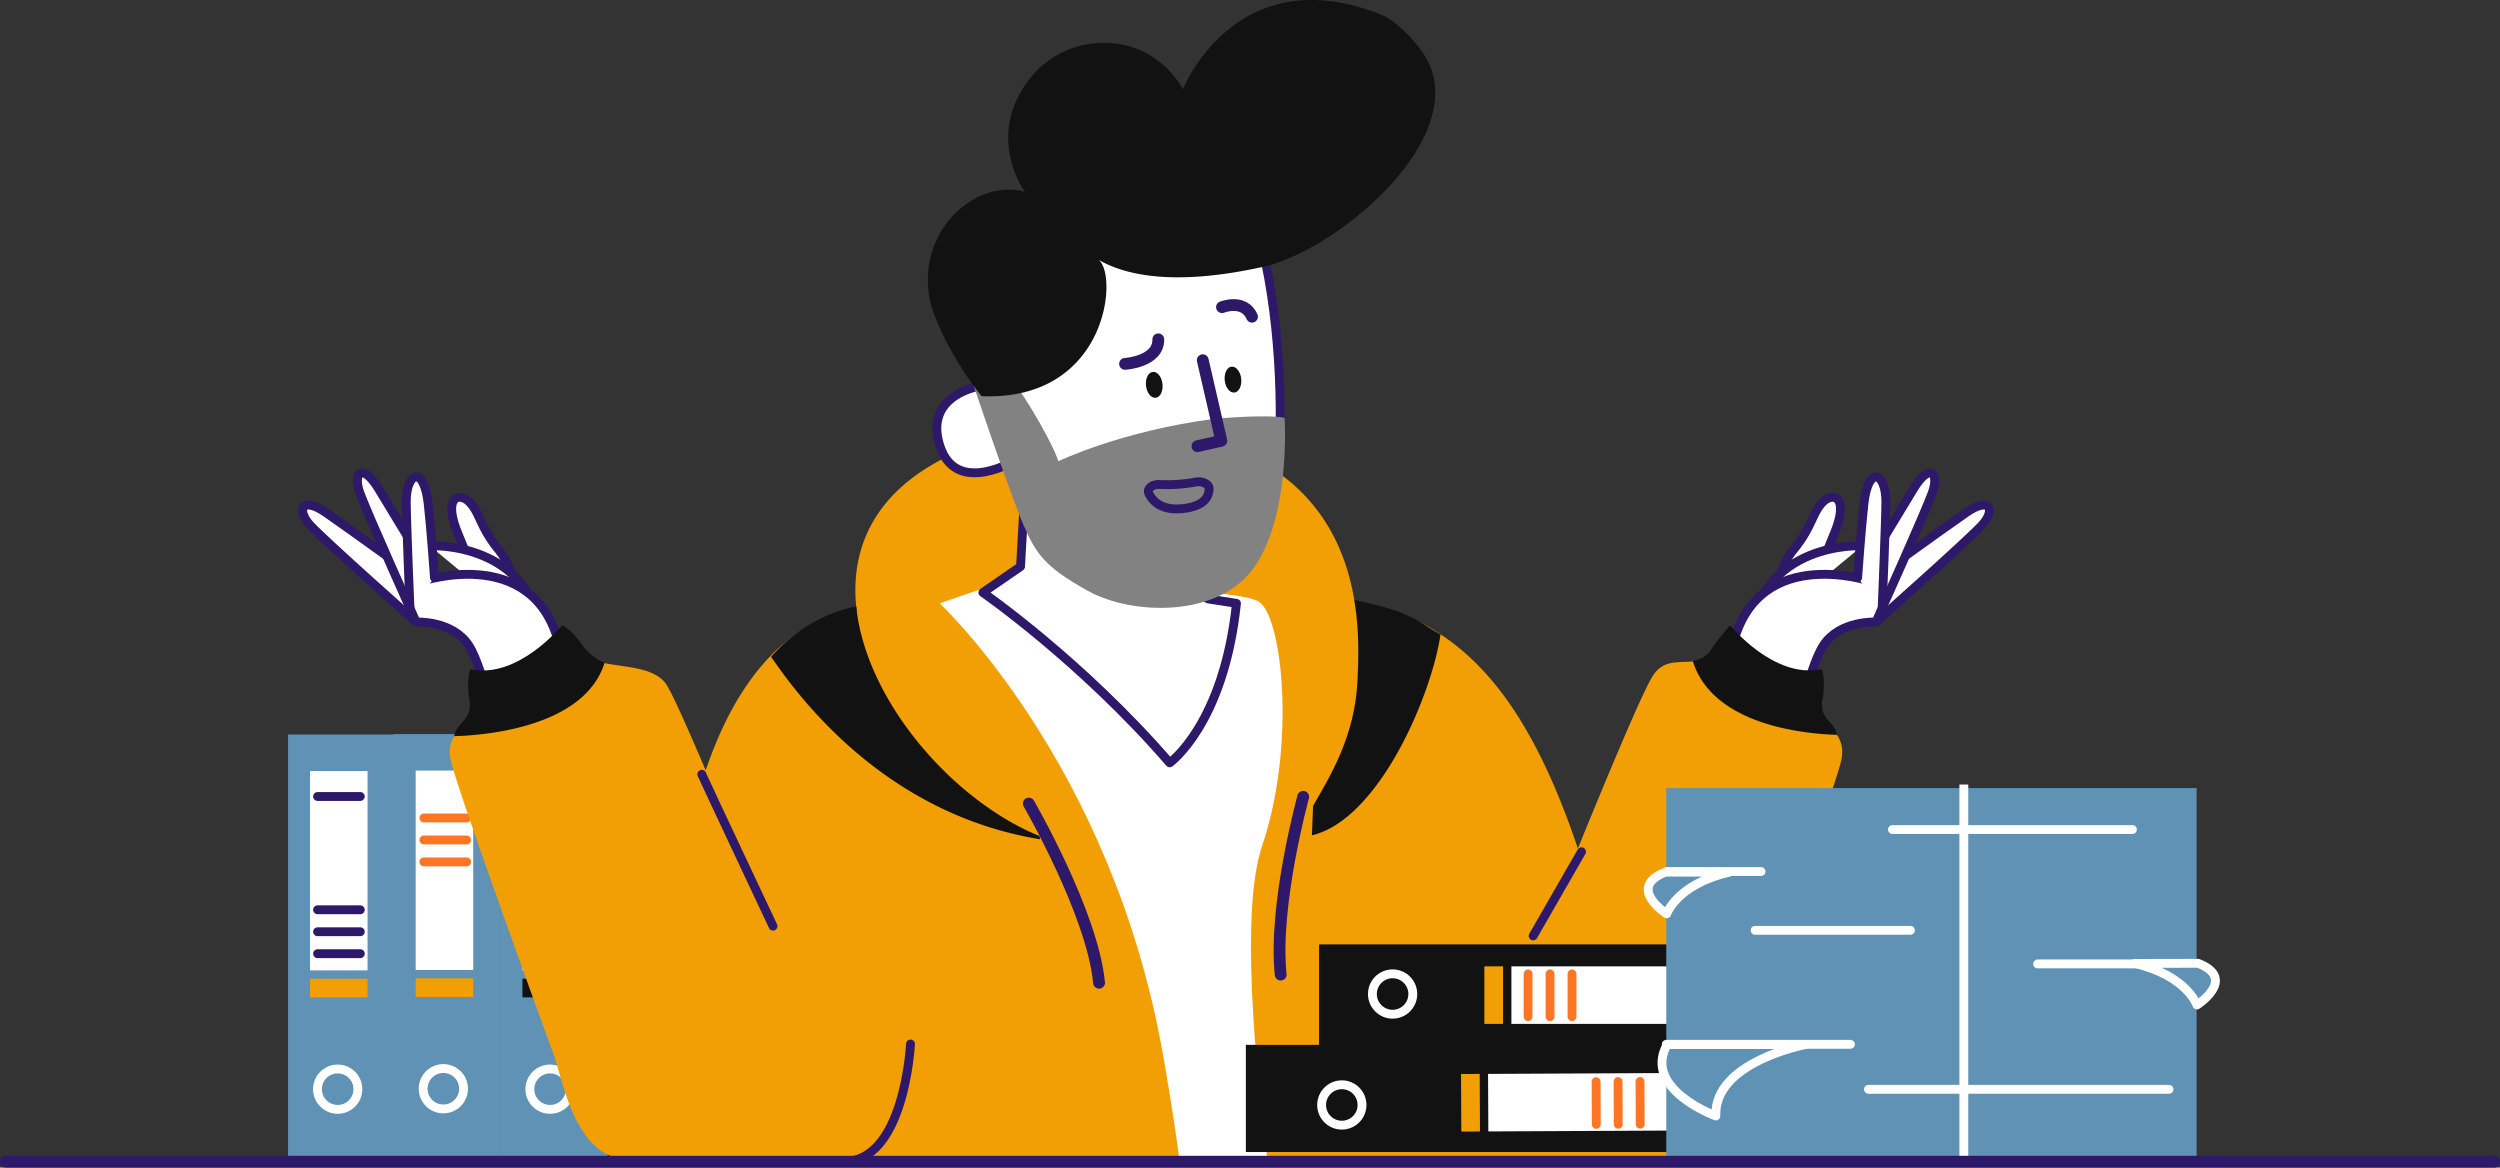 <svg xmlns="http://www.w3.org/2000/svg" viewBox="0 0 1693 790.71"><rect x="0" y="0" width="1693" height="790.71" fill="#333333" stroke="none"/><defs><style>.cls-1,.cls-13{fill:#6092B5;}.cls-2,.cls-8{fill:#fff;}.cls-3{fill:#F29F05;}.cls-4,.cls-5,.cls-7,.cls-9{fill:none;}.cls-11,.cls-12,.cls-13,.cls-4{stroke:#fff;}.cls-12,.cls-13,.cls-4,.cls-5,.cls-7,.cls-8,.cls-9{stroke-linecap:round;}.cls-11,.cls-12,.cls-13,.cls-4,.cls-5,.cls-7,.cls-8,.cls-9{stroke-linejoin:round;}.cls-11,.cls-12,.cls-13,.cls-4,.cls-5,.cls-7,.cls-8{stroke-width:6px;}.cls-5{stroke:#fe7624;}.cls-11,.cls-12,.cls-6{fill:#121212;}.cls-7,.cls-8,.cls-9{stroke:#2e186a;}.cls-9{stroke-width:8px;}.cls-10{fill:#828282;}</style></defs><g id="Layer_2" data-name="Layer 2"><g id="solid_III" data-name="solid III"><g id="not_found" data-name="not found"><g id="folders_bg" data-name="folders bg"><g id="folder_III" data-name="folder III"><rect class="cls-1" x="157.92" y="605.84" width="289.97" height="72.57" transform="translate(945.03 339.21) rotate(90)"/><rect class="cls-2" x="233.47" y="569.85" width="135.02" height="38.96" transform="translate(890.31 288.36) rotate(90)"/><rect class="cls-3" x="294.66" y="649.34" width="12.64" height="38.96" transform="translate(969.79 367.84) rotate(90)"/><circle class="cls-4" cx="300.23" cy="737.29" r="13.68"/><line class="cls-5" x1="316" y1="553.94" x2="287.05" y2="553.94"/><line class="cls-5" x1="316" y1="568.81" x2="287.05" y2="568.81"/><line class="cls-5" x1="316" y1="583.68" x2="287.05" y2="583.68"/></g><g id="folder_II" data-name="folder II"><rect class="cls-1" x="230.19" y="606.14" width="289.97" height="72.57" transform="translate(1017.6 267.24) rotate(90)"/><rect class="cls-2" x="305.73" y="570.15" width="135.02" height="38.96" transform="translate(962.88 216.39) rotate(90)"/><rect class="cls-6" x="366.93" y="649.63" width="12.64" height="38.96" transform="translate(1042.36 295.87) rotate(90)"/><circle class="cls-4" cx="372.5" cy="737.59" r="13.68"/><line class="cls-7" x1="387.82" y1="616.1" x2="358.87" y2="616.1"/><line class="cls-7" x1="387.82" y1="539.37" x2="358.87" y2="539.37"/><line class="cls-7" x1="387.82" y1="630.97" x2="358.87" y2="630.97"/><line class="cls-7" x1="387.82" y1="645.84" x2="358.87" y2="645.84"/></g><g id="folder"><rect class="cls-1" x="86.37" y="606.14" width="289.97" height="72.57" transform="translate(873.78 411.06) rotate(90)"/><rect class="cls-2" x="161.91" y="570.15" width="135.02" height="38.96" transform="translate(819.06 360.21) rotate(90)"/><rect class="cls-3" x="223.1" y="649.63" width="12.64" height="38.96" transform="translate(898.54 439.69) rotate(90)"/><circle class="cls-4" cx="228.68" cy="737.59" r="13.68"/><line class="cls-7" x1="244" y1="616.1" x2="215.05" y2="616.1"/><line class="cls-7" x1="244" y1="539.37" x2="215.05" y2="539.37"/><line class="cls-7" x1="244" y1="630.97" x2="215.05" y2="630.97"/><line class="cls-7" x1="244" y1="645.84" x2="215.05" y2="645.84"/></g></g><g id="man"><g id="hands"><g id="hand_II" data-name="hand II"><path class="cls-8" d="M348.25,404.31a47.37,47.37,0,0,0-10.68-32.16C325.15,357,325,347.39,318,340.14s-18.11-3.94-8.11,20.65,14.32,34.69,14.32,34.69Z"/><path class="cls-8" d="M291,369.62c1.08,0,69.16-3.47,77.27,64"/><path class="cls-8" d="M337.06,504.34s-8.44-49.81-19.5-67.1-35.76-16-35.76-16S219,365.57,209.91,355.51s-5.61-19.65,10.64-8.47,65.09,46.61,65.09,46.61,81.42-27.57,94.66,50.64l15,46.42Z"/><path class="cls-8" d="M280.73,418.78s-32.25-71.65-37.08-85.15,1.7-20.62,12.67-2.71,35.93,59.41,35.93,59.41"/><path class="cls-8" d="M277.68,413.05s-2.57-61.46-2.56-73.37c0-19.63,11.79-25.21,14.83,1.25,2,17.67,4.27,50.24,4.27,50.24"/></g><g id="hand"><path class="cls-8" d="M1204,404.31a47.33,47.33,0,0,1,10.67-32.16c12.43-15.14,12.56-24.76,19.59-32s18.1-3.94,8.1,20.65S1228,395.48,1228,395.48Z"/><path class="cls-8" d="M1261.19,369.62c-1.08,0-69.17-3.47-77.27,64"/><path class="cls-8" d="M1215.16,504.34s8.44-49.81,19.5-67.1,35.76-16,35.76-16,62.78-55.68,71.89-65.74,5.61-19.65-10.64-8.47-65.09,46.61-65.09,46.61-81.42-27.57-94.66,50.64l-15,46.42Z"/><path class="cls-8" d="M1271.49,418.78s32.25-71.65,37.08-85.15-1.7-20.62-12.66-2.71S1260,390.33,1260,390.33"/><path class="cls-8" d="M1274.54,413.05s2.57-61.46,2.56-73.37c0-19.63-11.79-25.21-14.83,1.25-2,17.67-4.26,50.24-4.26,50.24"/></g></g><g id="hoodie"><path class="cls-3" d="M1233.86,477.59c1.33-15.3-.67-21.36-.67-21.36-35.18,3.72-63.39-29.88-63.39-29.88s-3.36,3.8-12.83,16-27.45-1.58-38.07,15.94c-8.58,14.16-39,88.37-50.37,116.32C1034,472,989.61,419.86,917.19,406.74,907.75,349.55,867,277,704.8,289.66,604,307.83,573.24,359.47,580.21,414h-.48s-65.26-.87-101.82,107.74c-10.71-25.2-21.58-49.86-26.25-57.58-10.63-17.52-46.92-9.65-56.4-21.82s-12.84-16-12.84-16S354.22,460,319,456.23c0,0-2,6.06-.66,21.36s-17.27,17.05-13.12,37.06,69.67,199.46,69.67,199.46c6.18,16.68,14.34,68.87,48.2,70.73a1.35,1.35,0,0,0,1.18.87c53.69-.15,710.21.4,710.21.4s.06-.71.13-2.05c29.25-6.9,36.83-54.22,42.66-69.95,0,0,65.53-179.45,69.67-199.46S1232.53,492.89,1233.86,477.59Z"/><path id="welt" class="cls-6" d="M1234.16,475.15c2.51-16-.59-22-.59-22-32.14,6.95-61.84-29.59-61.84-29.59s-4,3.55-13.58,17c-3.87,5.43-7.81,6-11.82,7.12,13.35,43.42,75.88,49.42,97.67,49.95C1242.35,488.24,1232.26,487.3,1234.16,475.15Z"/><path id="welt-2" data-name="welt" class="cls-6" d="M317.94,475.27c-2.51-16,.71-22.08.71-22.08,32.15,6.95,61.85-29.59,61.85-29.59s4.84.54,14.45,14c3.87,5.43,10.52,10,14.53,11.11-13.34,43.41-80.15,49.3-101.93,49.83C309.19,489.1,319.84,487.43,317.94,475.27Z"/><path id="shape" class="cls-6" d="M579.84,410.61c-19.54,4-39.79,14.26-57.7,34.13,16.67,24.12,74.88,106.16,182.2,123.6a10.88,10.88,0,0,0-.47-2.19C644.39,541.74,586.13,473.83,579.84,410.61Z"/><path id="shape_II" data-name="shape II" class="cls-6" d="M917.12,406.3c3.72,22.22,2.7,42.17,2.2,53.95-1.65,38.94-19.12,66.11-30.11,85.49l-.78,19.94c45.36-10.69,81-94.69,87.1-136C959.43,420.85,956.55,414.28,917.12,406.3Z"/><g id="lines"><path class="cls-9" d="M696.72,544.18s43.08,74.37,47.57,121.34"/><path class="cls-9" d="M882.52,539.62S862.35,613.09,867.28,660"/><path class="cls-7" d="M475.24,524.34c.45,1.37,48.25,102.86,48.25,102.86"/><line class="cls-7" x1="1071.01" y1="576.8" x2="1038.25" y2="633.81"/><path class="cls-7" d="M616.59,707s-4,81.42-46.56,79.52"/></g></g><path id="shirt" class="cls-2" d="M858.47,786.37C849.6,717.64,840.16,616,854.66,573c22.89-67.74,14-152.76-1.46-165.07S667,398,667,398l-30.69,10.57S753.16,517.13,787.76,715.22c5.43,31.06,9.1,55.47,11.54,74.62"/><path id="neck" class="cls-8" d="M693.57,340.35l-2.47,43.33-25.5,17.58s66.79,46.25,126.52,115.33c0,0,36.65-25.91,45.22-108l-19.22-3-92-54.5Z"/><g id="head"><path id="ear" class="cls-8" d="M664.67,261.26s-39.41,5.44-28.23,40.54S688.89,311,688.89,311l-11.68-50.39Z"/><path id="face" class="cls-8" d="M758.43,121c10.31-2.1,81.13-15.09,95.85,44.48s13.93,127.34,10.82,158.61-141.29,33.29-149.33,31.48-18.3-9.92-18.3-9.92L668.12,255S647.66,143.66,758.43,121Z"/><path id="beard" class="cls-10" d="M681,252.65c7.36,5.89,29.45,42.22,35.81,59.63,0,0,42.08-20.23,104.72-28.56,0,0,34.29-3.34,48.4-.82,0,0,4.3,63.8-19.68,99.92s-83.68,33.86-113.44,17.36-35.39-25.39-44.17-45.77-34.62-97.18-34.62-97.18Z"/><path id="hair" class="cls-6" d="M664.65,268.31s-21.85-27.05-32.42-56.57c-10-27.75-.26-59.18,24.29-75,20.54-13.23,37.62-6.71,37.62-6.71s-27.58-37.26,3.09-76.57a63.18,63.18,0,0,1,44.24-24.16c42.43-3.65,59.59,31.17,59.59,31.17S836.83-29.32,935.28,9.93c9.93,4,22.05,16.8,28.17,25.68,37.12,53.86-56.27,133.62-108.26,145.12-57.1,12.62-92,6.82-112.22-5.38C757.76,182.19,752.08,271.84,664.65,268.31Z"/><polyline id="nose" class="cls-9" points="814.52 243.94 827.08 298.48 810.93 302.15"/><ellipse id="eye_II" data-name="eye II" class="cls-6" cx="834.96" cy="257.1" rx="5.61" ry="8.82" transform="translate(-23.39 94.34) rotate(-6.38)"/><ellipse id="eye" class="cls-6" cx="781.65" cy="260.65" rx="5.61" ry="8.82" transform="translate(-24.12 88.44) rotate(-6.38)"/><path id="brow_II" data-name="brow II" class="cls-9" d="M761.88,246.41s22.81-1.36,22.52-16.6"/><path id="brow" class="cls-9" d="M827.53,208s15-5.91,20.32,6.47"/><path id="mouth" class="cls-7" d="M809.57,326.47a106.26,106.26,0,0,1-24.29,1.61c-5-.21-8.79,2.88-7.31,6,2.59,5.48,8.78,12,23.48,10.29,14.48-1.72,17.37-8.41,17.34-13.56C818.77,327.71,814.1,325.58,809.57,326.47Z"/></g></g><g id="folders"><g id="folder_II-2" data-name="folder II"><rect class="cls-6" x="840.14" y="712.3" width="307.35" height="72.57" transform="matrix(-1, 0, 0, -1, 1991.18, 1492.45)"/><rect class="cls-2" x="1007.77" y="726.97" width="135.02" height="38.96" transform="translate(2154.1 1487.78) rotate(179.73)"/><rect class="cls-3" x="989.48" y="727.35" width="12.64" height="38.96" transform="translate(1995.14 1488.91) rotate(179.73)"/><circle class="cls-4" cx="908.68" cy="748.28" r="13.68"/><line class="cls-5" x1="1110.75" y1="761.3" x2="1110.61" y2="732.35"/><line class="cls-5" x1="1095.88" y1="761.37" x2="1095.74" y2="732.42"/><line class="cls-5" x1="1081.01" y1="761.44" x2="1080.87" y2="732.49"/></g><g id="folder-2" data-name="folder"><rect class="cls-6" x="893.25" y="639.54" width="289.97" height="76.26" transform="translate(2076.48 1355.34) rotate(180)"/><rect class="cls-2" x="1023.52" y="654.41" width="135.02" height="38.96" transform="translate(2182.06 1347.79) rotate(180)"/><rect class="cls-3" x="1005.23" y="654.41" width="12.64" height="38.96" transform="translate(2023.09 1347.79) rotate(180)"/><circle class="cls-4" cx="943.07" cy="673.15" r="13.68"/><line class="cls-5" x1="1064.56" y1="688.47" x2="1064.56" y2="659.52"/><line class="cls-5" x1="1141.29" y1="688.47" x2="1141.29" y2="659.52"/><line class="cls-5" x1="1049.69" y1="688.47" x2="1049.69" y2="659.52"/><line class="cls-5" x1="1034.82" y1="688.47" x2="1034.82" y2="659.52"/></g></g><g id="pile_of_files" data-name="pile of files"><rect class="cls-1" x="1128.4" y="533.7" width="359.15" height="253.32"/><path class="cls-11" d="M1329.91,531.29V788.47"/><line class="cls-12" x1="1281.56" y1="561.76" x2="1444.07" y2="561.76"/><line class="cls-12" x1="1379.88" y1="652.77" x2="1484.29" y2="652.77"/><line class="cls-12" x1="1265.31" y1="737.68" x2="1468.86" y2="737.68"/><line class="cls-12" x1="1293.75" y1="630.02" x2="1188.53" y2="630.02"/><line class="cls-12" x1="1128.8" y1="590.2" x2="1192.59" y2="590.2"/><line class="cls-12" x1="1128.4" y1="707.21" x2="1253.12" y2="707.21"/><path class="cls-13" d="M1127.86,590.6c-26.82,10.56.81,28.23.81,28.23s6.91-20,42.25-28.15Z"/><path class="cls-13" d="M1488.6,652.35c26.81,10.56-.82,28.24-.82,28.24s-6.9-20-42.25-28.16Z"/><path class="cls-13" d="M1222.66,707.39s-62.23,11.74-60.69,48.35c0,0-49.88-18.3-33-48.35Z"/></g><line id="line" class="cls-9" x1="4" y1="786.71" x2="1689" y2="786.71"/></g></g></g></svg>